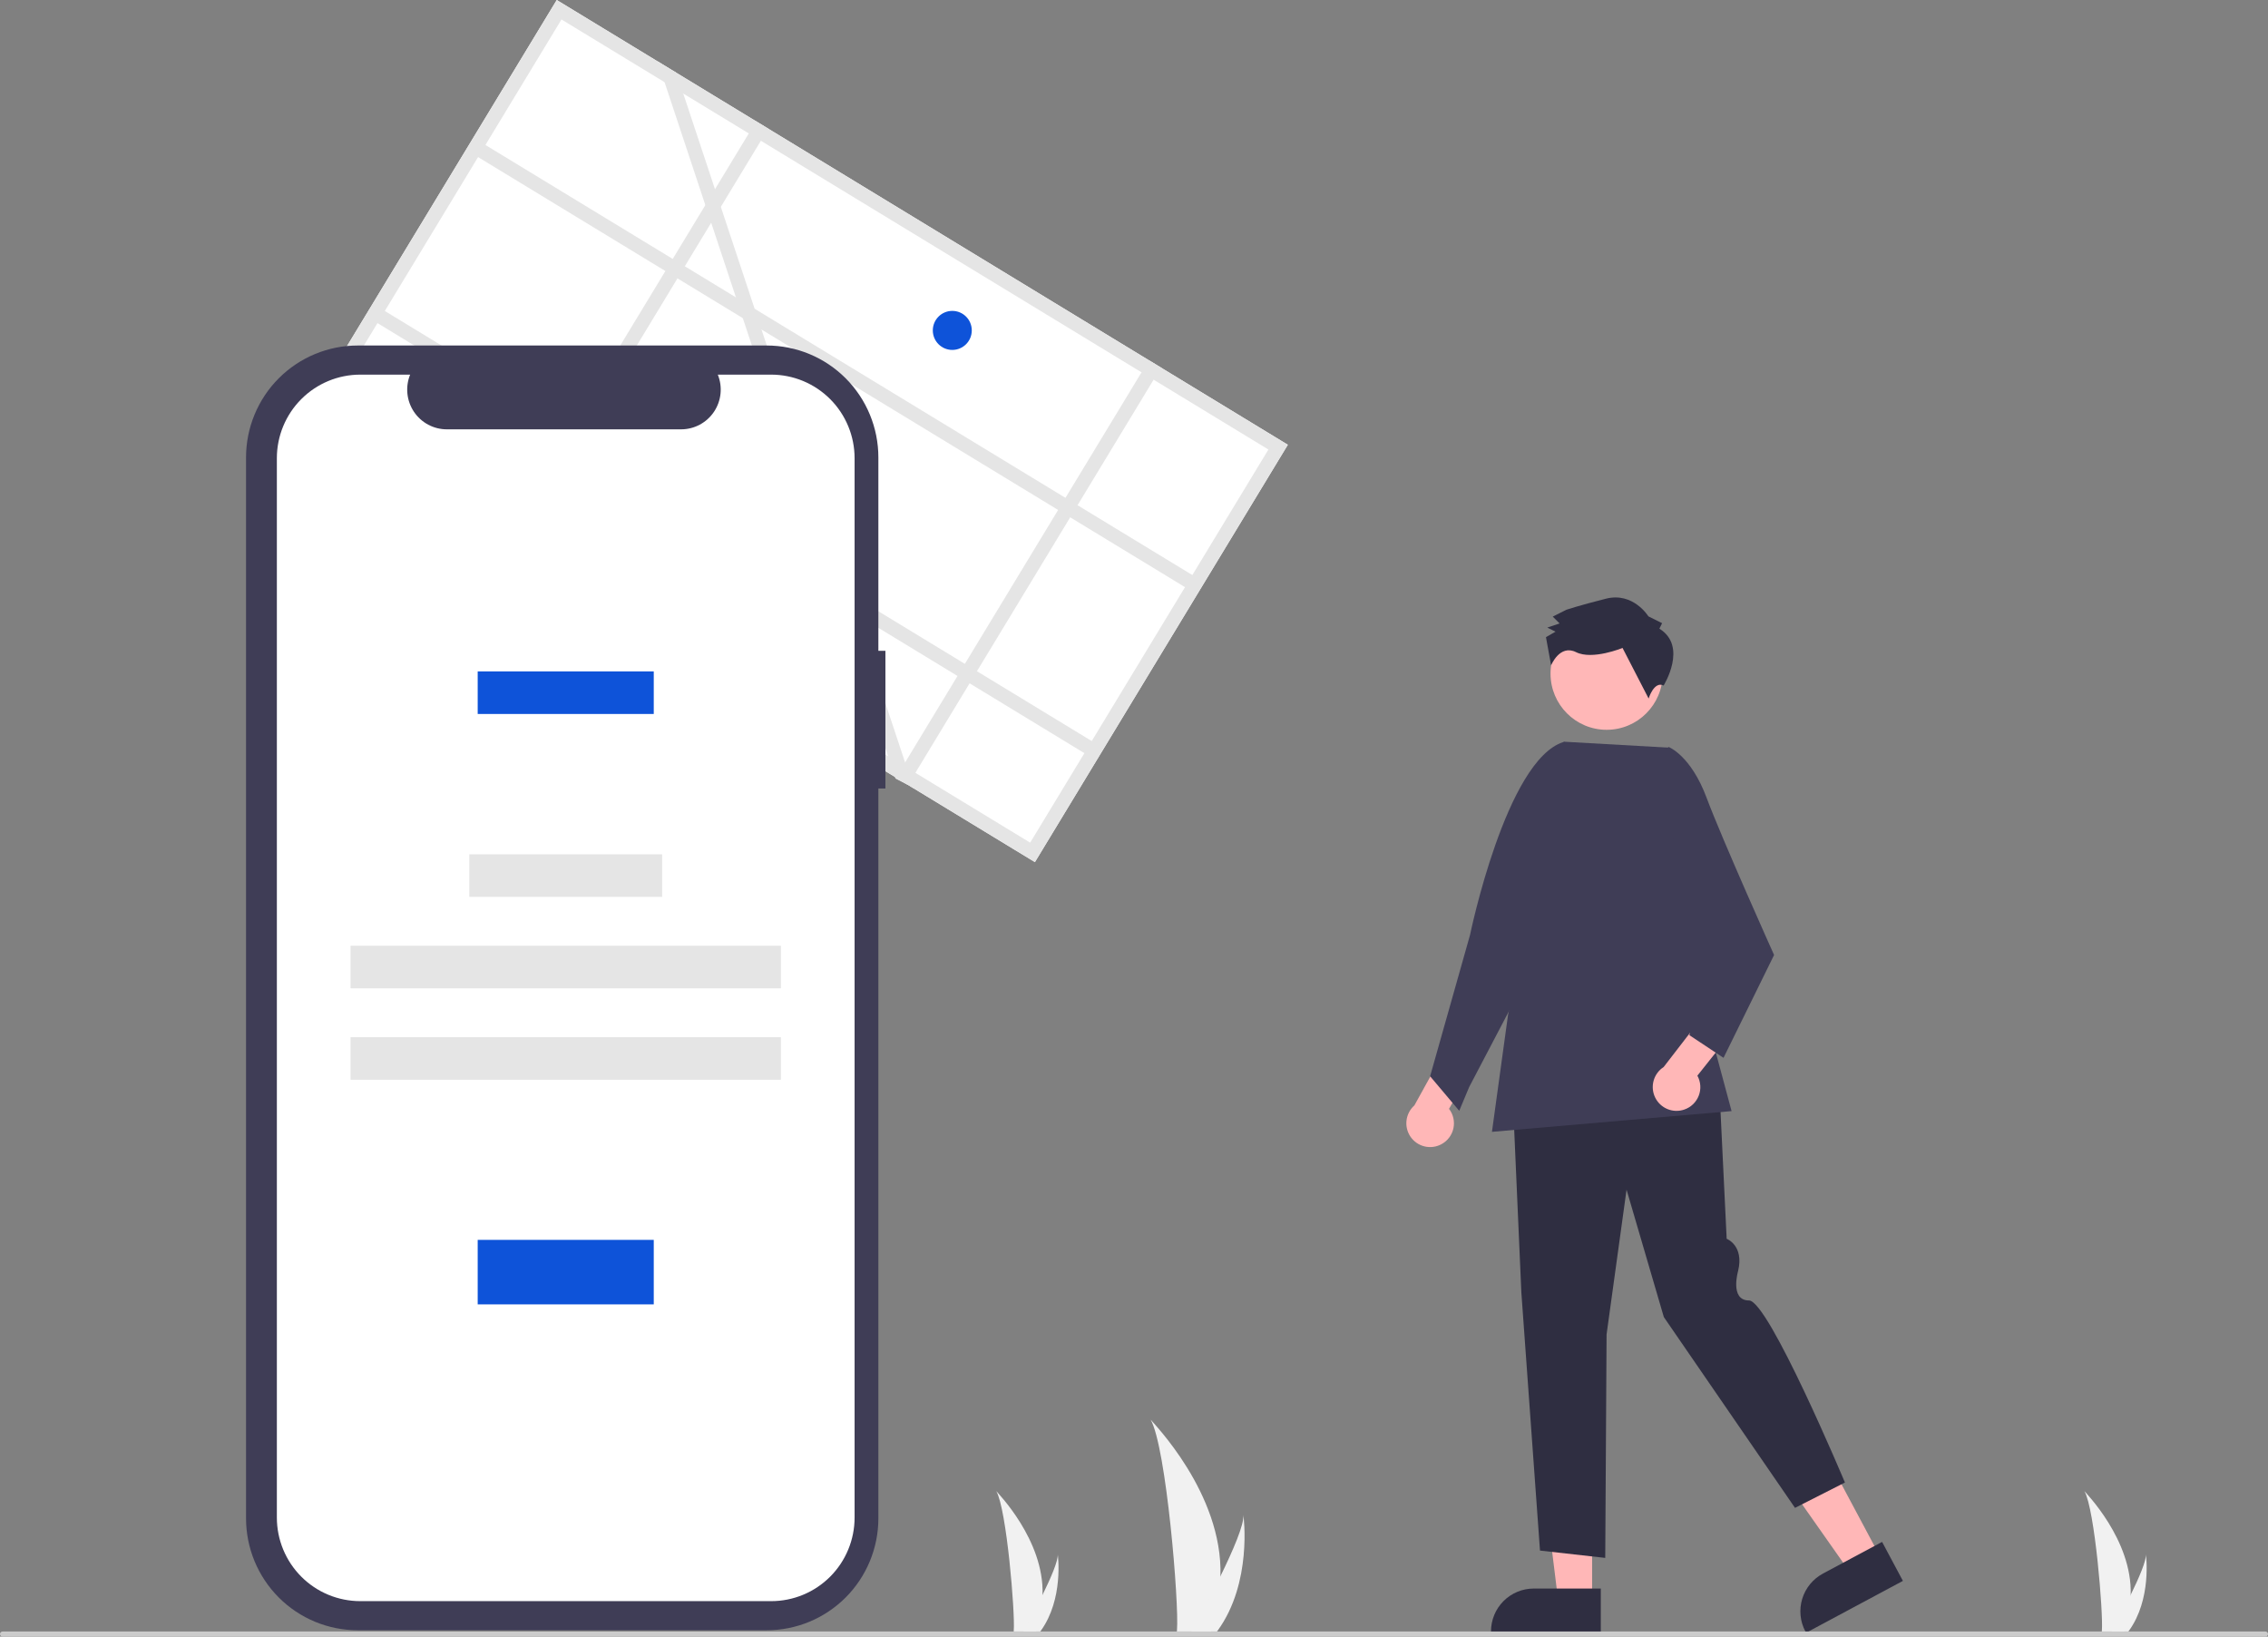 <svg width="280" height="202" viewBox="0 0 280 202" fill="none" xmlns="http://www.w3.org/2000/svg">
<rect x="0" y="0" width="280" height="202" fill="#808080" stroke="none"/>
<g clip-path="url(#clip0_11693_19747)">
<path d="M150.672 194.541C150.611 196.809 150.232 199.058 149.545 201.22C149.53 201.27 149.513 201.32 149.497 201.37H145.291C145.296 201.325 145.3 201.275 145.305 201.22C145.585 197.991 143.983 178.574 142.051 175.214C142.22 175.486 150.998 184.282 150.672 194.541Z" fill="#F1F1F1"/>
<path d="M150.357 201.22C150.321 201.27 150.285 201.32 150.247 201.37H147.093C147.117 201.327 147.144 201.277 147.176 201.22C147.697 200.278 149.24 197.461 150.672 194.541C152.21 191.403 153.622 188.146 153.503 186.967C153.54 187.232 154.605 195.338 150.357 201.22Z" fill="#F1F1F1"/>
<path d="M263.047 196.845C263.007 198.348 262.755 199.838 262.3 201.27C262.29 201.304 262.279 201.336 262.268 201.37H259.481C259.484 201.34 259.487 201.307 259.49 201.27C259.676 199.131 258.615 186.264 257.334 184.037C257.446 184.218 263.263 190.046 263.047 196.845Z" fill="#F1F1F1"/>
<path d="M262.838 201.27C262.815 201.304 262.79 201.337 262.765 201.37H260.675C260.691 201.341 260.709 201.308 260.73 201.27C261.076 200.646 262.098 198.78 263.047 196.845C264.066 194.765 265.002 192.607 264.923 191.826C264.947 192.002 265.653 197.373 262.838 201.27Z" fill="#F1F1F1"/>
<path d="M128.71 196.845C128.67 198.348 128.418 199.838 127.963 201.27C127.953 201.304 127.942 201.336 127.931 201.37H125.144C125.147 201.34 125.15 201.307 125.153 201.27C125.339 199.131 124.278 186.264 122.997 184.037C123.109 184.218 128.926 190.046 128.71 196.845Z" fill="#F1F1F1"/>
<path d="M128.501 201.27C128.477 201.304 128.453 201.337 128.428 201.37H126.338C126.354 201.341 126.372 201.308 126.393 201.27C126.739 200.646 127.761 198.78 128.71 196.845C129.729 194.765 130.665 192.607 130.586 191.826C130.61 192.002 131.316 197.373 128.501 201.27Z" fill="#F1F1F1"/>
<path d="M68.733 0L37.508 51.511L127.767 106.407L158.992 54.896L68.733 0Z" fill="white"/>
<path d="M68.733 0L37.508 51.511L127.767 106.407L158.992 54.896L68.733 0ZM127.181 104.005L39.906 50.924L69.319 2.402L156.594 55.483L127.181 104.005Z" fill="#E5E5E5"/>
<path d="M59.182 17.44L58.276 18.934L146.795 72.772L147.7 71.278L59.182 17.44Z" fill="#E5E5E5"/>
<path d="M46.762 37.93L45.856 39.424L134.374 93.262L135.28 91.767L46.762 37.93Z" fill="#E5E5E5"/>
<path d="M93.349 14.972L62.124 66.483L63.616 67.39L94.841 15.879L93.349 14.972Z" fill="#E5E5E5"/>
<path d="M143.327 45.369L112.102 96.88L110.548 96.075L141.835 44.461L143.327 45.369Z" fill="#E5E5E5"/>
<path d="M112.798 97.303L112.102 96.88L110.548 96.075L110.491 95.9L109.641 93.338L103.358 74.397L102.508 71.835L91.705 39.265L90.855 36.703L87.801 27.493L87.079 25.315L82.045 10.142L81.195 7.58L83.503 8.983L84.352 11.545L88.269 23.353L88.991 25.53L93.163 38.107L94.012 40.669L104.816 73.239L105.665 75.801L111.74 94.109L111.949 94.741L112.462 96.287L112.798 97.303Z" fill="#E5E5E5"/>
<path d="M109.311 80.328H108.441V56.459C108.441 54.645 108.084 52.849 107.391 51.173C106.698 49.497 105.682 47.974 104.402 46.691C103.121 45.408 101.601 44.391 99.928 43.697C98.254 43.002 96.461 42.645 94.65 42.645H44.166C42.355 42.645 40.562 43.002 38.889 43.697C37.215 44.391 35.695 45.408 34.414 46.691C33.134 47.974 32.118 49.497 31.425 51.173C30.732 52.849 30.375 54.645 30.375 56.459V187.402C30.375 189.216 30.732 191.013 31.425 192.689C32.118 194.365 33.134 195.887 34.414 197.17C35.695 198.453 37.215 199.471 38.889 200.165C40.562 200.859 42.355 201.216 44.166 201.216H94.65C98.308 201.216 101.815 199.761 104.402 197.17C106.988 194.58 108.441 191.066 108.441 187.402V97.317H109.311V80.328Z" fill="#3F3D56"/>
<path d="M95.206 46.239H88.617C88.92 46.983 89.035 47.791 88.953 48.59C88.871 49.39 88.595 50.157 88.147 50.824C87.699 51.491 87.095 52.038 86.387 52.416C85.679 52.794 84.889 52.991 84.086 52.991H55.165C54.362 52.991 53.572 52.794 52.864 52.416C52.156 52.038 51.551 51.491 51.104 50.824C50.656 50.157 50.38 49.39 50.298 48.59C50.216 47.791 50.331 46.983 50.634 46.239H44.48C41.748 46.239 39.128 47.326 37.197 49.261C35.266 51.195 34.18 53.819 34.18 56.555V187.306C34.18 188.661 34.447 190.002 34.964 191.254C35.482 192.506 36.241 193.643 37.197 194.601C38.153 195.559 39.289 196.319 40.538 196.837C41.788 197.356 43.127 197.622 44.48 197.622H95.206C96.559 197.622 97.898 197.356 99.148 196.837C100.397 196.319 101.533 195.559 102.489 194.601C103.445 193.643 104.204 192.506 104.721 191.254C105.239 190.002 105.505 188.661 105.505 187.306V56.555C105.505 55.201 105.239 53.859 104.721 52.607C104.204 51.356 103.445 50.218 102.489 49.261C101.533 48.303 100.397 47.543 99.148 47.024C97.898 46.506 96.559 46.239 95.206 46.239Z" fill="white"/>
<path d="M80.711 82.869H58.975V88.123H80.711V82.869Z" fill="#0E53D9"/>
<path d="M81.746 105.445H57.94V110.699H81.746V105.445Z" fill="#E5E5E5"/>
<path d="M96.409 116.731H43.277V121.985H96.409V116.731Z" fill="#E5E5E5"/>
<path d="M96.409 128.017H43.277V133.271H96.409V128.017Z" fill="#E5E5E5"/>
<path d="M80.711 153.032H58.975V160.993H80.711V153.032Z" fill="#0E53D9"/>
<path d="M117.567 43.19C118.896 43.19 119.973 42.111 119.973 40.781C119.973 39.45 118.896 38.372 117.567 38.372C116.239 38.372 115.162 39.45 115.162 40.781C115.162 42.111 116.239 43.19 117.567 43.19Z" fill="#0E53D9"/>
<path d="M177.932 141.237C178.31 141.039 178.64 140.761 178.899 140.421C179.159 140.082 179.34 139.69 179.432 139.272C179.523 138.855 179.522 138.422 179.429 138.005C179.335 137.588 179.152 137.197 178.891 136.859L182.204 131.061L179.177 128.185L174.614 136.438C174.076 136.915 173.731 137.573 173.644 138.287C173.558 139.001 173.736 139.722 174.145 140.314C174.554 140.905 175.165 141.326 175.863 141.496C176.561 141.666 177.297 141.574 177.932 141.237Z" fill="#FFB7B7"/>
<path d="M196.557 197.443H192.353L190.353 181.2L196.558 181.2L196.557 197.443Z" fill="#FFB7B7"/>
<path d="M197.629 201.525L184.073 201.524V201.352C184.074 199.951 184.629 198.607 185.619 197.615C186.608 196.624 187.95 196.068 189.35 196.067H189.35L197.629 196.068L197.629 201.525Z" fill="#2F2E41"/>
<path d="M232.059 192.029L228.351 194.015L218.941 180.636L224.413 177.705L232.059 192.029Z" fill="#FFB7B7"/>
<path d="M234.926 195.123L222.971 201.525L222.891 201.373C222.231 200.137 222.088 198.689 222.494 197.348C222.9 196.006 223.822 194.882 225.056 194.221L225.056 194.22L232.357 190.31L234.926 195.123Z" fill="#2F2E41"/>
<path d="M212.228 133.435L213.169 152.899C213.169 152.899 215.341 153.715 214.581 156.872C214.581 156.872 213.516 160.509 215.926 160.509C218.337 160.509 227.77 182.981 227.77 182.981L221.605 186.11L205.412 162.561L200.809 146.835L198.343 164.702L198.178 192.285L190.122 191.379L187.821 159.515L186.752 135.225L212.228 133.435Z" fill="#2F2E41"/>
<path d="M184.191 139.699L186.176 125.271L193.053 91.545L206.123 92.286L212.363 104.341L211.279 127.856L213.775 137.139L184.191 139.699Z" fill="#3F3D56"/>
<path d="M189.231 119.196L181.381 134.164L180.151 137.101L176.557 132.838L181.484 115.401C181.484 115.401 185.941 93.781 193.028 91.581L194.742 91.861L189.231 119.196Z" fill="#3F3D56"/>
<path d="M207.942 136.946C208.346 136.808 208.715 136.583 209.022 136.287C209.33 135.991 209.569 135.63 209.723 135.232C209.876 134.833 209.941 134.405 209.911 133.979C209.882 133.553 209.76 133.138 209.553 132.764L213.705 127.537L211.149 124.234L205.389 131.699C204.785 132.088 204.345 132.686 204.151 133.379C203.957 134.072 204.024 134.812 204.339 135.459C204.654 136.105 205.194 136.614 205.859 136.888C206.523 137.162 207.264 137.183 207.942 136.946Z" fill="#FFB7B7"/>
<path d="M203.687 94.423L206.004 92.197C206.004 92.197 208.726 93.211 210.685 98.449C212.645 103.687 219.022 117.87 219.022 117.87L212.78 130.564L208.571 127.769L210.841 116.591L203.687 94.423Z" fill="#3F3D56"/>
<path d="M198.348 90.077C202.173 90.077 205.274 86.971 205.274 83.14C205.274 79.308 202.173 76.203 198.348 76.203C194.523 76.203 191.423 79.308 191.423 83.14C191.423 86.971 194.523 90.077 198.348 90.077Z" fill="#FFB7B7"/>
<path d="M204.862 77.594L205.198 76.917L203.508 76.076C203.508 76.076 201.645 73.039 198.272 73.892C194.9 74.746 193.383 75.257 193.383 75.257L191.697 76.106L192.543 76.949L191.026 77.46L192.04 77.964L190.86 78.643L191.495 82.124C191.495 82.124 192.55 79.484 194.577 80.493C196.604 81.502 200.312 79.971 200.312 79.971L203.534 86.216C203.534 86.216 204.198 84.027 205.383 84.611C205.383 84.611 208.41 79.782 204.862 77.594Z" fill="#2F2E41"/>
<path d="M279.685 202H0.315C0.231 202 0.151 201.967 0.092 201.908C0.033 201.849 0 201.768 0 201.685C0 201.601 0.033 201.521 0.092 201.462C0.151 201.403 0.231 201.37 0.315 201.37H279.685C279.769 201.37 279.849 201.403 279.908 201.462C279.967 201.521 280 201.601 280 201.685C280 201.768 279.967 201.849 279.908 201.908C279.849 201.967 279.769 202 279.685 202Z" fill="#CBCBCB"/>
</g>
<defs>
<clipPath id="clip0_11693_19747">
<rect width="280" height="202" fill="white"/>
</clipPath>
</defs>
</svg>
